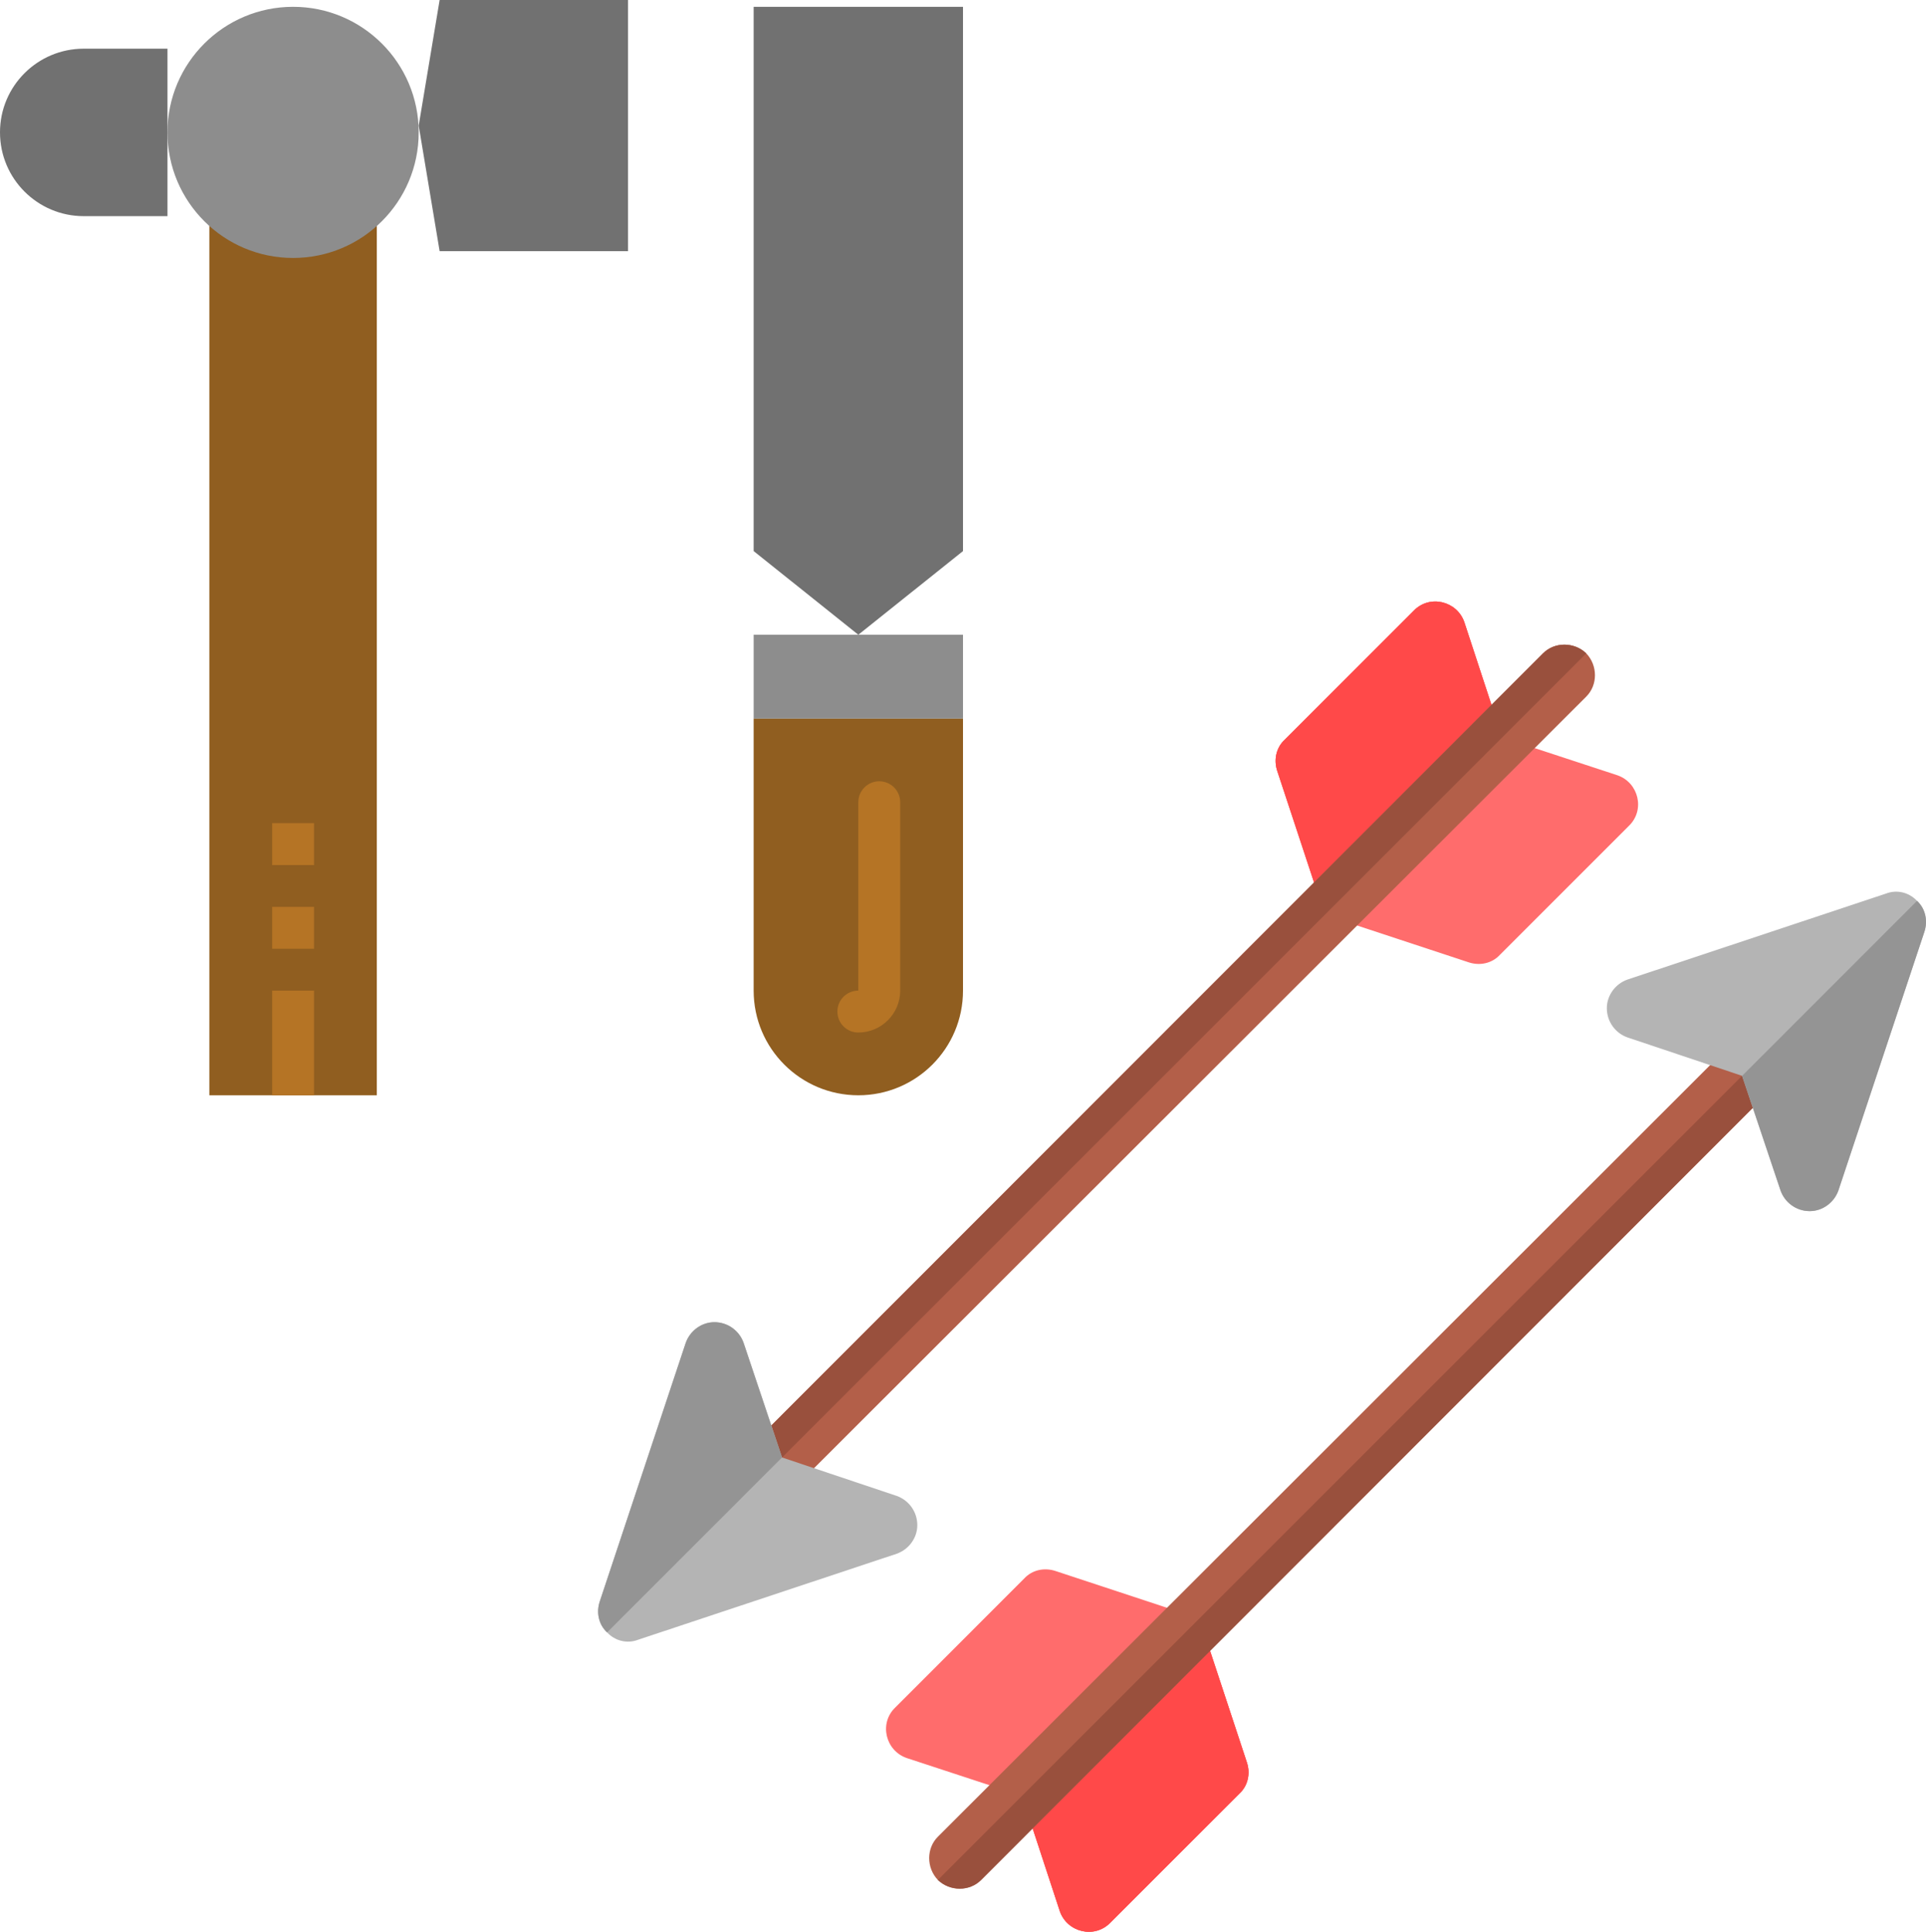 <svg xmlns="http://www.w3.org/2000/svg" viewBox="0 0 322 323" width="322" height="323">
	<style>
		tspan { white-space:pre }
		.shp0 { fill: #717171 } 
		.shp1 { fill: #905e20 } 
		.shp2 { fill: #8d8d8d } 
		.shp3 { fill: #b57425 } 
		.shp4 { fill: #ff6c6c } 
		.shp5 { fill: #ff4949 } 
		.shp6 { fill: #b35f49 } 
		.shp7 { fill: #99503d } 
		.shp8 { fill: #b4b4b4 } 
		.shp9 { fill: #949494 } 
	</style>
	<g id="Layer">
		<path id="Layer" class="shp0" d="M105 42L73.5 42L70 21L73.5 0L105 0L105 42Z" />
		<path id="Layer" class="shp0" d="M161 92.14L143.5 106.13L126 92.14L126 1.14L161 1.14L161 92.14Z" />
		<path id="Layer" class="shp1" d="M35 36.14L63 36.14L63 183.13L35 183.13L35 36.14Z" />
		<path id="Layer" class="shp1" d="M126 120.14L161 120.14L161 165.63C161 175.3 153.17 183.13 143.5 183.13C133.84 183.13 126 175.3 126 165.63L126 120.14Z" />
		<path id="Layer" class="shp2" d="M70 22.13C70 33.74 60.6 43.13 49 43.13C37.41 43.13 28 33.74 28 22.13C28 10.54 37.41 1.14 49 1.14C60.6 1.14 70 10.54 70 22.13Z" />
		<path id="Layer" class="shp0" d="M14 8.14L28 8.14L28 36.14L14 36.14C6.27 36.14 0 29.87 0 22.13C0 14.4 6.27 8.14 14 8.14Z" />
		<path id="Layer" class="shp2" d="M126 106.13L161 106.13L161 120.14L126 120.14L126 106.13Z" />
		<path id="Layer" class="shp3" d="M45.5 165.63L52.5 165.63L52.5 183.13L45.5 183.13L45.5 165.63Z" />
		<path id="Layer" class="shp3" d="M45.5 151.63L52.5 151.63L52.5 158.63L45.5 158.63L45.5 151.63Z" />
		<path id="Layer" class="shp3" d="M45.5 137.63L52.5 137.63L52.5 144.64L45.5 144.64L45.5 137.63Z" />
		<path id="Layer" class="shp3" d="M143.5 172.64C141.56 172.64 140 171.07 140 169.13C140 167.2 141.56 165.63 143.5 165.63L143.5 134.13C143.5 132.2 145.06 130.63 147 130.63C148.93 130.63 150.5 132.2 150.5 134.13L150.5 165.63C150.5 169.5 147.36 172.63 143.5 172.64Z" />
	</g>
	<path id="Layer" class="shp4" d="M208.46 294.67L201.33 273.06C201.02 272.35 200.62 271.64 200.11 271.03C199.49 270.51 198.78 270.11 198.07 269.8L176.46 262.67C174.63 262.06 172.59 262.47 171.27 263.89L149.67 285.5C146.92 288.14 148.04 292.73 151.61 293.95L170.86 300.27L177.18 319.53C178.4 323.09 182.99 324.21 185.64 321.47L207.24 299.86C208.66 298.54 209.07 296.5 208.46 294.67L208.46 294.67Z" />
	<path id="Layer" class="shp4" d="M208.46 294.67C209.07 296.5 208.66 298.54 207.24 299.86L185.64 321.46C182.99 324.21 178.4 323.09 177.18 319.53L170.86 300.27L200.11 271.03C200.61 271.64 201.02 272.35 201.33 273.06L208.46 294.67Z" />
	<path id="Layer" class="shp5" d="M208.46 294.67C209.07 296.5 208.66 298.54 207.24 299.86L185.64 321.46C182.99 324.21 178.4 323.09 177.18 319.53L170.86 300.27L200.11 271.03C200.61 271.64 201.02 272.35 201.33 273.06L208.46 294.67Z" />
	<path id="Layer" class="shp6" d="M298.9 179.37L164.03 314.33C162.1 316.27 158.84 316.27 156.8 314.33C154.86 312.3 154.86 309.03 156.8 307.1L291.77 172.23C293.7 170.2 296.96 170.2 298.9 172.23C300.93 174.17 300.93 177.43 298.9 179.37L298.9 179.37Z" />
	<path id="Layer" class="shp7" d="M298.9 179.37L164.03 314.33C162.1 316.27 158.84 316.27 156.8 314.33L298.9 172.23C300.93 174.17 300.93 177.43 298.9 179.37L298.9 179.37Z" />
	<path id="Layer" class="shp8" d="M320.5 150.63C319.18 149.21 317.14 148.69 315.3 149.41L272.1 163.78C270.06 164.49 268.64 166.43 268.64 168.57C268.64 170.81 270.06 172.75 272.1 173.46L291.25 179.88L297.67 199.03C298.39 201.07 300.32 202.5 302.56 202.5C304.71 202.5 306.64 201.07 307.36 199.03L321.72 155.83C322.34 153.99 321.93 151.95 320.5 150.63L320.5 150.63Z" />
	<path id="Layer" class="shp9" d="M321.72 155.83L307.36 199.03C306.64 201.07 304.71 202.5 302.56 202.5C300.32 202.5 298.39 201.07 297.68 199.03L291.26 179.88L320.5 150.63C321.93 151.95 322.34 153.99 321.72 155.83Z" />
	<path id="Layer copy" class="shp4" d="M213.54 128.91L220.67 150.51C220.98 151.22 221.38 151.93 221.89 152.54C222.51 153.06 223.22 153.46 223.93 153.77L245.54 160.9C247.37 161.51 249.41 161.1 250.73 159.68L272.33 138.08C275.08 135.43 273.96 130.84 270.39 129.62L251.14 123.3L244.82 104.04C243.6 100.48 239.01 99.36 236.36 102.11L214.76 123.71C213.34 125.03 212.93 127.07 213.54 128.91L213.54 128.91Z" />
	<path id="Layer copy 2" class="shp4" d="M213.54 128.91C212.93 127.07 213.34 125.03 214.76 123.71L236.36 102.11C239.01 99.36 243.6 100.48 244.82 104.04L251.14 123.3L221.89 152.54C221.39 151.93 220.98 151.22 220.67 150.51L213.54 128.91Z" />
	<path id="Layer copy 3" class="shp5" d="M213.54 128.91C212.93 127.07 213.34 125.03 214.76 123.71L236.36 102.11C239.01 99.36 243.6 100.48 244.82 104.04L251.14 123.3L221.89 152.54C221.39 151.93 220.98 151.22 220.67 150.51L213.54 128.91Z" />
	<path id="Layer copy 4" class="shp6" d="M123.1 244.2L257.97 109.24C259.9 107.3 263.16 107.3 265.2 109.24C267.14 111.28 267.14 114.54 265.2 116.47L130.23 251.34C128.3 253.38 125.04 253.38 123.1 251.34C121.07 249.4 121.07 246.14 123.1 244.2L123.1 244.2Z" />
	<path id="Layer copy 5" class="shp7" d="M123.1 244.2L257.97 109.24C259.9 107.3 263.16 107.3 265.2 109.24L123.1 251.34C121.07 249.4 121.07 246.14 123.1 244.2L123.1 244.2Z" />
	<path id="Layer copy 6" class="shp8" d="M101.5 272.94C102.82 274.36 104.86 274.88 106.7 274.16L149.9 259.79C151.94 259.08 153.36 257.14 153.36 255.01C153.36 252.76 151.94 250.83 149.9 250.11L130.75 243.69L124.33 224.54C123.61 222.5 121.68 221.07 119.44 221.07C117.29 221.07 115.36 222.5 114.64 224.54L100.28 267.74C99.66 269.58 100.07 271.62 101.5 272.94L101.5 272.94Z" />
	<path id="Layer copy 7" class="shp9" d="M100.28 267.74L114.64 224.54C115.36 222.5 117.29 221.07 119.44 221.07C121.68 221.07 123.61 222.5 124.32 224.54L130.74 243.69L101.5 272.94C100.07 271.62 99.66 269.58 100.28 267.74Z" />
</svg>